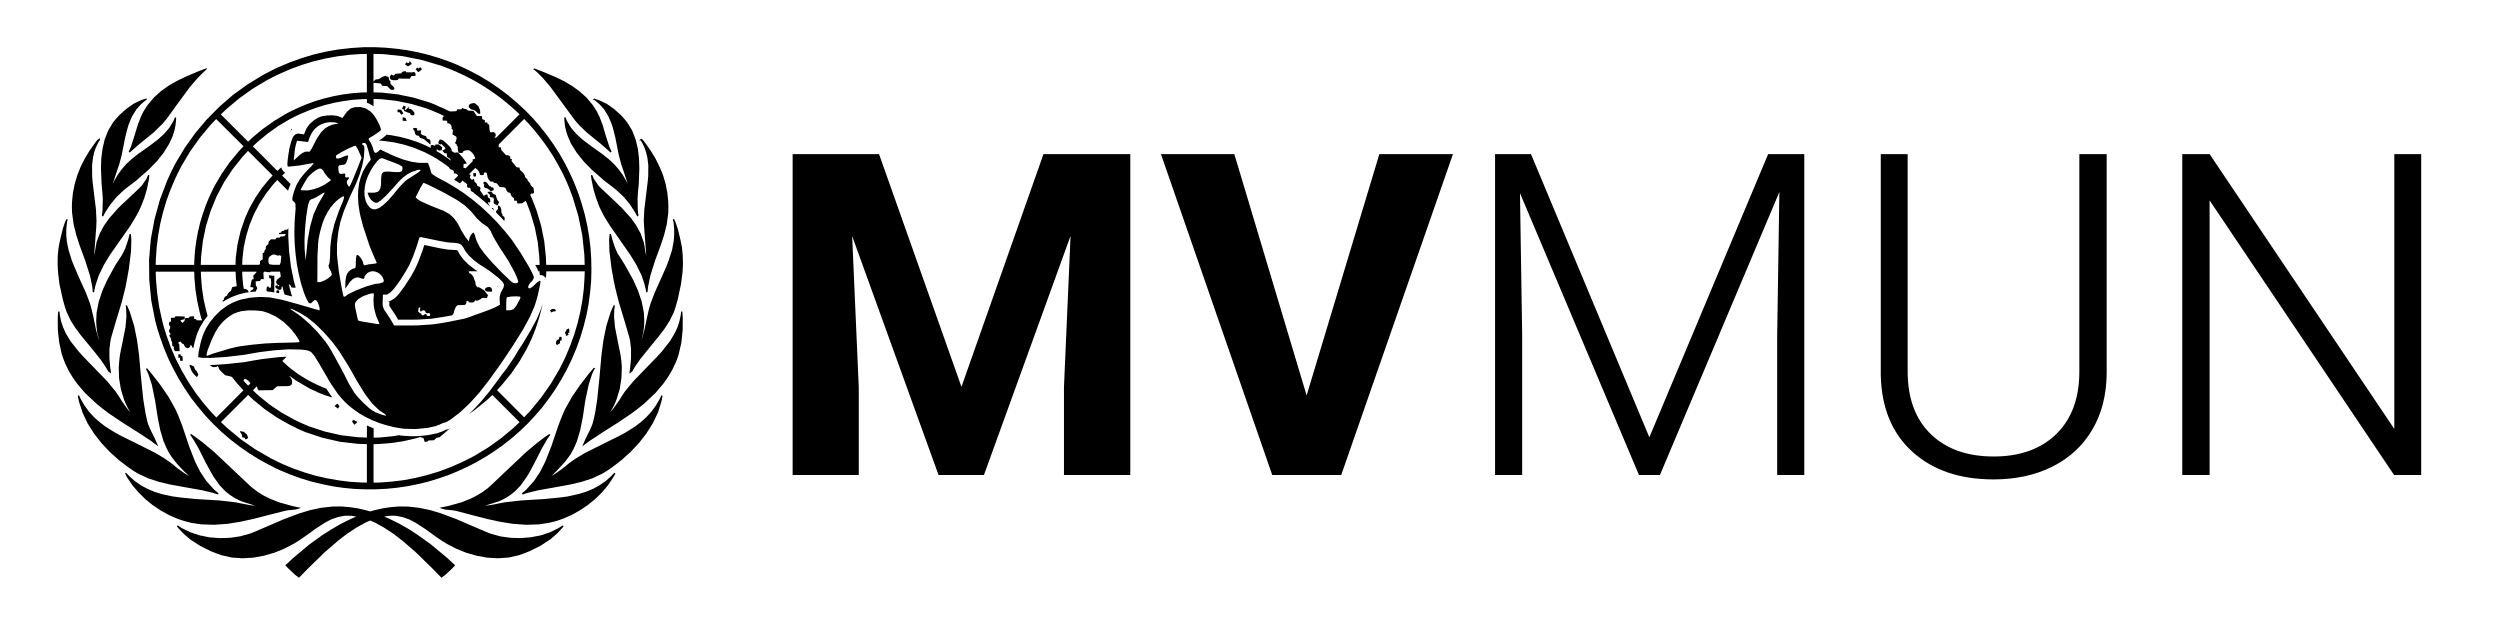 <svg version="1.1" viewBox="0.0 0.0 2400.0 600.0" fill="none" stroke="none" stroke-linecap="square" stroke-miterlimit="10" xmlns:xlink="http://www.w3.org/1999/xlink" xmlns="http://www.w3.org/2000/svg"><rect x="0.0" y="0.0" width="2400.0" height="600.0" fill="#808080" stroke="none"/><clipPath id="p.0"><path d="m0 0l2400.0 0l0 600.0l-2400.0 0l0 -600.0z" clip-rule="nonzero"/></clipPath><g clip-path="url(#p.0)"><path fill="#000000" fill-opacity="0.0" d="m0 0l2400.0 0l0 600.0l-2400.0 0z" fill-rule="evenodd"/><path fill="#ffffff" d="m-7.677 -106.622l2424.567 0l0 796.945l-2424.567 0z" fill-rule="evenodd"/><path stroke="#000000" stroke-width="1.0" stroke-linejoin="round" stroke-linecap="butt" d="m-7.677 -106.622l2424.567 0l0 796.945l-2424.567 0z" fill-rule="evenodd"/><path fill="#000000" d="m316.462 117.258l4.27 0.199l2.184 0.396l1.589 0.398l-0.495 0.495l-2.385 0.398l-3.077 0.694l-4.171 1.886l-2.482 1.687l-3.573 3.471l-4.37 6.549l-2.184 4.268l-2.087 4.168l-1.984 3.175l-0.894 0.697l-0.398 0l-0.993 -0.299l-2.184 0.199l-2.682 1.09l-2.878 2.085l-1.489 1.388l-4.27 3.869l0 0l0.695 -5.952l0.595 -5.46l0.894 -4.069l1.093 -3.474l5.261 0.597l5.264 0.595l1.19 -3.474l0.797 -2.083l1.984 -3.773l2.582 -3.275l2.978 -2.58l3.476 -1.983l3.775 -1.292l3.971 -0.595zm24.724 22.627l0.495 0.296l1.887 3.175l1.093 2.384l2.482 5.756l-3.575 9.03l-3.872 9.625l-3.08 7.045l-1.09 1.787l-0.299 0.199l-0.794 -0.595l-0.993 -1.787l-0.495 -1.388l0.1 -1.787l0.794 -0.893l1.19 -1.391l0 -0.99l-0.993 -0.1l-0.794 0l-1.19 0.1l-0.794 -0.893l0.1 -1.092l0.197 -1.289l-0.991 -0.597l-1.688 0.299l-1.093 0.199l-1.489 -0.199l-0.894 -1.092l-0.495 -2.282l-0.1 -1.787l0 -1.687l0.894 -1.289l1.389 -0.1l2.184 -0.299l1.688 -0.396l0.595 -0.398l1.292 -2.282l0.993 -2.876l0.396 -2.481l-0.199 -0.498l-0.495 -0.1l-2.878 0.794l-1.887 0.794l-1.688 0.794l-2.582 0.697l-1.589 -0.299l-0.495 -1.388l0.197 -1.092l0.598 -0.694l4.766 -2.879l6.454 -3.374l5.46 -2.381l1.292 -0.296zm-33.959 21.93l0.993 0.1l1.885 1.588l0.797 1.388l0.794 1.391l2.383 3.076l1.09 1.189l2.682 2.481l-4.666 3.178l-2.283 1.488l-4.965 2.381l-5.164 1.687l-4.965 0.993l-2.383 0l-3.675 -0.1l-1.093 -0.199l0.598 -1.687l4.367 -7.642l1.887 -2.876l1.292 -1.488l3.177 -2.979l3.376 -2.381l2.878 -1.488l0.993 -0.1zm58.783 -9.924l1.885 0.199l1.292 0.595l3.376 1.292l6.354 2.381l3.971 1.588l2.781 1.588l0.695 0.993l0 0.595l0 1.488l-0.695 1.787l-1.987 0.794l-3.971 0l-2.978 -0.199l-3.576 -0.296l-3.575 0.097l-1.589 0.498l-0.993 0.893l-0.695 1.488l-0.396 3.275l-0.1 3.275l0 2.976l-0.894 4.268l-1.389 1.986l-1.292 0.794l-2.582 0.694l-6.849 0l0.894 2.481l0.595 1.488l1.688 2.58l2.084 1.986l2.186 1.09l1.09 0.1l1.093 -0.199l3.476 -2.282l4.865 -4.564l6.254 -6.749l3.675 -4.168l2.184 -2.481l4.171 -3.969l4.171 -3.076l4.469 -2.285l2.383 -0.794l2.383 -0.794l2.878 -0.495l0.398 0.794l-1.987 1.787l-2.084 1.388l-5.164 3.275l-3.971 2.58l-1.688 1.388l-5.56 5.756l-2.881 3.474l-2.878 3.573l-5.064 5.756l-4.569 4.268l-3.872 2.777l-3.476 1.292l-2.878 -0.1l-2.582 -1.588l-2.283 -2.879l-1.093 -2.083l-0.794 -1.886l-0.894 -4.168l-0.199 -4.564l0.498 -4.765l1.09 -4.962l1.887 -5.061l2.482 -5.059l3.077 -4.962l1.887 -2.381l1.29 -1.687l2.186 -2.085l1.788 -0.794zm-54.413 32.847l-0.398 1.391l-2.978 5.059l-2.781 4.765l-4.467 9.924l-3.18 11.312l-2.383 13.099l-0.794 7.542l-1.19 12.106l-0.695 -7.343l-0.299 -3.573l-0.1 -9.13l0.495 -10.419l0.993 -10.419l0.695 -4.765l1.193 -7.44l1.489 -4.268l1.489 -1.192l1.193 -0.396l1.389 -0.498l3.775 -1.983l1.885 -1.192l3.277 -1.986l1.392 -0.595zm18.467 3.773l0.299 0.99l-1.193 3.872l-1.29 2.976l-2.682 6.549l-4.171 12.106l-2.682 11.315l-1.29 10.917l-0.1 5.457l-0.1 3.474l-0.495 5.855l-0.398 1.488l-0.595 1.189l0.398 2.481l1.09 1.787l0.794 1.388l0.794 2.68l0 0.794l-0.495 0.893l-2.582 2.185l-3.476 2.182l-3.376 1.388l-1.389 0.299l-2.482 0.1l0.1 -17.267l0 -7.542l0.695 -12.902l0.398 -3.77l1.389 -6.749l2.582 -8.931l2.184 -5.357l2.482 -4.765l2.781 -4.265l3.077 -3.773l3.376 -3.275l1.788 -1.388l1.984 -1.391l1.887 -0.99zm76.655 -13.002l3.971 1.687l11.421 5.656l6.553 3.474l10.226 5.756l7.447 5.261l5.659 5.357l2.482 2.879l3.277 4.069l4.965 4.564l4.071 2.68l1.589 1.192l2.682 3.67l1.193 2.78l1.389 2.876l5.659 9.628l3.376 5.061l5.264 8.137l5.956 10.817l2.582 5.855l0.794 2.381l0.199 0.893l-0.595 1.289l-1.589 0.495l-2.087 -0.296l-1.19 -0.498l-1.589 -1.189l-8.441 -8.137l-5.363 -5.559l-4.566 -4.763l-6.852 -7.938l-4.666 -6.35l-2.881 -5.659l-0.894 -2.677l-1.19 -4.068l-0.993 -1.588l-0.894 0.495l-0.595 0.595l-0.695 0.794l-1.292 2.381l-0.396 1.192l-0.695 2.976l-2.383 -3.076l-1.193 -1.588l-3.376 -5.457l-1.489 -2.979l-1.887 -3.67l-3.872 -5.46l-4.469 -4.069l-5.956 -3.275l-3.974 -1.488l-8.241 -3.275l-9.73 -4.367l-2.283 -1.588l-2.184 -1.886l3.473 -6.945l1.492 -2.879l2.283 -3.77l0.495 -0.398zm-56.497 -38.204l0.993 0.595l0.495 0.694l1.489 4.367l0.794 2.976l1.987 7.343l-2.781 3.573l-1.688 2.381l-2.978 5.161l-2.186 5.656l-1.589 5.955l-0.894 6.549l-0.197 6.848l0.495 7.244l1.193 7.739l0.894 3.972l2.184 8.433l6.354 19.253l3.376 8.237l2.781 6.251l0.794 1.986l-0.993 0.398l-3.376 0.495l-3.772 0.396l-2.482 0.697l-1.093 0.196l-1.093 -0.893l-0.296 -1.388l-0.299 -1.289l-1.688 -3.078l-0.993 -1.289l-1.09 -1.192l-1.292 -0.794l-0.595 0l-0.595 0.993l-0.398 3.474l-0.1 2.68l0 2.976l-0.396 2.182l-0.598 0.597l-0.396 0l-0.894 0.1l-2.184 0.99l-2.087 1.687l-1.688 2.185l-0.495 1.189l-0.498 1.488l-0.695 4.367l-0.1 2.185l0 5.258l2.881 -4.268l1.29 -1.983l2.781 -2.78l2.682 -1.488l2.779 -0.299l1.492 0.398l2.383 0.893l1.589 0l0.396 -0.694l0 -0.597l0.1 -0.694l1.292 -1.983l0.891 -0.893l0.894 -0.893l2.087 -0.993l2.283 -0.498l2.283 0.199l2.383 0.794l2.087 1.192l1.887 1.787l1.489 2.182l0.495 1.192l0.498 1.687l-0.498 1.488l-1.389 0.495l-2.184 0.694l-1.788 0.199l-2.582 0.299l-8.341 2.381l-9.531 3.67l-7.846 3.773l-2.184 1.588l-0.598 0.495l-1.19 0.398l-0.398 -0.1l-0.396 -0.993l-1.489 -7.045l-2.781 -16.078l-1.193 -10.123l-0.595 -6.052l0 -10.023l0.595 -5.955l0.598 -5.258l1.984 -10.023l3.476 -10.718l5.56 -13.198l3.874 -8.336l2.184 -4.666l3.476 -8.931l2.482 -8.237l1.489 -7.639l0.299 -3.474l0.296 -4.566l-0.199 -3.076l-0.495 -0.794l-0.495 -0.299l-0.598 -0.196l-0.495 -0.794l0.1 -0.299l0.595 -0.694zm145.464 147.166l3.576 0.299l0.396 0.495l-0.495 1.787l-3.575 6.549l-1.688 2.185l-0.894 0.891l-2.579 1.092l-1.492 0.1l-2.978 0l0 -5.36l0.1 -4.564l0.396 -2.182l0.598 -0.498l3.772 -0.595l4.865 -0.199zm-137.223 -2.976l0.296 0.199l0.1 2.282l-0.197 1.687l-0.1 2.381l0.197 5.061l0.993 5.457l1.489 5.061l0.993 2.381l1.688 3.869l0.299 1.292l0 0l-2.682 -0.199l-14.894 -2.481l-2.682 -0.694l-0.695 -2.085l-2.283 -10.518l-0.299 -2.876l0.1 -0.893l0.794 -1.687l2.283 -2.58l4.965 -2.976l6.257 -2.185l3.376 -0.495zm45.674 -53.886l1.292 0.299l4.367 0.893l9.036 1.884l9.235 1.787l4.865 0.498l2.881 0.1l4.071 0.495l2.682 1.192l1.885 2.182l0.894 1.588l1.193 2.182l3.376 4.367l4.467 4.268l5.463 4.168l3.077 1.983l6.952 4.467l8.637 6.749l3.772 3.67l0.894 1.292l0.398 0.794l0.299 1.289l-0.498 2.185l-1.389 2.777l-1.389 2.481l-0.993 4.168l0.1 2.581l0.197 4.663l-4.071 2.185l-5.261 2.282l-8.341 3.076l-7.846 2.78l-3.573 1.388l-3.874 1.292l-16.779 3.471l-9.534 1.588l-6.155 0.794l-13.405 0.893l-7.547 0.1l-15.29 0l-1.489 -2.777l-2.087 -3.573l-3.476 -5.261l-2.482 -3.67l-1.29 -3.474l-0.1 -2.876l0.1 -1.986l0.199 -6.054l2.878 0l1.292 -0.1l2.978 -1.884l3.675 -3.872l4.666 -6.35l2.878 -4.367l2.582 -4.069l4.37 -7.639l3.672 -8.436l3.775 -10.618l2.084 -6.948l0.299 -0.495l1.389 -0.398zm-165.423 70.359l6.753 0.1l6.155 0.595l2.385 0.694l3.772 1.192l7.447 3.571l6.852 4.765l6.155 5.756l2.682 3.175l2.978 3.869l2.98 4.566l0.695 1.884l0 0.299l-3.476 0.299l-11.023 0.296l-6.055 0.1l-12.711 0.595l-12.213 1.192l-10.823 1.388l-4.37 0.794l-5.856 1.391l-16.187 4.862l-5.064 1.884l-0.794 0.299l-0.794 -0.694l0.993 -4.367l2.682 -6.848l1.688 -4.069l3.077 -6.45l3.077 -5.161l3.576 -4.265l2.084 -2.085l1.887 -1.687l3.376 -2.581l3.476 -2.083l3.872 -1.488l2.184 -0.597l2.385 -0.595l6.155 -0.595zm40.017 -1.687l2.283 0.694l5.859 2.879l4.666 2.677l3.277 2.085l7.646 6.151l8.042 7.841l7.843 8.831l3.476 4.566l3.675 4.962l8.836 14.089l3.971 6.848l4.469 8.037l7.743 12.504l6.852 9.03l6.653 6.353l3.476 2.381l1.389 0.893l1.688 1.388l0.1 0.396l-0.595 0.1l-3.08 -0.694l-6.553 -2.481l-3.573 -2.083l-2.087 -1.588l-6.055 -5.46l-2.881 -3.076l-2.184 -2.282l-3.476 -4.268l-5.064 -8.336l-5.264 -10.419l-4.071 -7.642l-8.042 -14.587l-2.779 -4.467l-2.781 -3.969l-7.148 -8.635l-8.144 -8.336l-8.042 -6.945l-3.573 -2.581l-5.164 -3.474l-1.589 -1.289l0.199 -0.1zm67.52 -193.51l-5.363 0.1l-2.878 0.794l-1.492 0.595l-3.077 2.68l-1.589 1.983l-3.077 4.367l-3.177 -1.388l-1.688 -0.597l-4.37 -0.595l-5.064 0.1l-4.865 0.694l-2.084 0.595l-2.186 0.893l-4.171 2.58l-3.872 3.474l-2.878 3.869l-0.894 1.986l-1.688 4.069l-3.775 -0.498l-2.184 -0.296l-2.482 0.893l-1.389 1.488l-0.894 1.289l-1.688 4.367l-1.589 6.154l-1.193 7.343l-0.495 4.069l-0.299 3.77l0.299 2.085l0.894 0.296l0.695 0l9.83 -1.09l12.312 -2.185l0.695 -0.1l0.495 0.299l-1.785 2.381l-3.974 3.969l-2.779 2.979l-4.569 5.656l-3.376 5.855l-2.383 6.251l-0.894 3.275l-0.695 2.979l0.1 2.083l0.794 0.893l0.595 0.495l0.697 0.498l0.794 1.388l0.197 4.763l-0.695 8.535l-0.296 4.962l-0.199 10.123l0.296 10.22l0.894 10.222l1.292 9.924l1.887 9.525l2.184 8.931l2.682 8.336l1.489 3.773l1.093 2.381l1.685 3.076l1.492 1.092l1.688 -0.794l0.894 -0.993l0.891 -0.893l1.392 -0.794l1.19 0.398l1.193 1.684l0.595 1.391l0.993 2.68l0.495 2.677l-0.197 0.993l-0.299 0.1l-2.184 -0.595l-6.257 -1.787l-11.219 -3.275l-16.284 -4.467l-11.322 -2.182l-9.135 -0.495l-4.766 0.296l-5.659 0.498l-7.746 1.588l-4.865 1.588l-4.566 1.983l-4.27 2.381l-6.155 4.467l-3.775 3.673l-2.383 2.481l-4.27 5.258l-3.476 5.36l-2.679 5.557l-0.993 2.68l-1.688 5.557l-1.987 9.229l-0.495 4.268l0.1 0.794l0.495 0.296l3.077 0.498l8.241 0.097l15.492 -0.99l16.679 -1.986l7.35 -1.289l7.444 -1.292l14.499 -1.787l13.306 -0.893l11.518 0.199l4.766 0.498l2.084 0.396l3.18 1.292l3.177 3.67l4.666 7.542l3.476 5.955l7.248 12.504l7.248 10.717l4.37 5.158l2.482 2.581l2.482 2.381l5.264 4.367l5.659 3.969l6.055 3.573l6.357 3.076l6.849 2.78l7.051 2.182l7.547 1.886l3.872 0.694l5.261 0.794l11.518 0.299l11.322 -1.092l7.348 -1.588l4.071 -1.488l1.688 -0.794l2.283 -0.993l1.389 -0.299l0.993 -0.296l4.171 -2.384l8.64 -6.549l5.956 -5.457l4.27 -4.069l8.936 -9.924l9.733 -12.504l11.219 -15.679l6.354 -9.426l5.759 -8.734l9.036 -14.487l6.454 -11.91l4.37 -10.023l1.489 -4.564l1.589 -5.457l2.383 -11.116l0.299 -2.78l0 -0.495l-0.695 -0.199l-2.184 1.292l-2.482 2.282l-1.492 1.488l-2.779 1.986l-0.794 0.196l-0.794 -0.097l-0.598 -0.993l0.398 -1.687l1.29 -2.085l0.993 -1.09l1.193 -1.092l1.389 -2.381l0.199 -0.893l-0.1 -0.893l-1.29 -3.275l-3.874 -7.244l-7.447 -12.405l-8.142 -12.106l-3.672 -4.666l-3.476 -4.268l-7.248 -8.237l-7.547 -7.639l-7.846 -7.343l-8.142 -6.749l-8.341 -6.253l-8.637 -5.656l-8.74 -5.161l-4.367 -2.282l-4.27 -2.282l-3.971 -2.58l-1.193 -1.189l-0.199 -0.498l-0.595 -2.182l-1.093 -3.474l-1.389 -3.77l-6.155 0l-3.277 -0.1l-6.952 -1.092l-7.547 -2.083l-8.042 -3.078l-4.27 -1.884l-9.531 -4.566l-2.087 1.886l-0.993 0.794l-1.389 0.595l-1.19 -0.694l-0.993 -2.083l-0.398 -1.687l-0.495 -1.687l-1.589 -3.573l-0.894 -1.289l-0.894 -1.391l-0.299 -1.09l0.299 -0.597l0.299 -0.196l4.367 -2.58l5.958 -4.168l0.794 -0.893l0.1 -0.893l-1.29 -3.773l-2.385 -4.763l-2.779 -4.464l-1.292 -1.588l-2.084 -2.185l-4.569 -3.076l-5.062 -1.388z" fill-rule="evenodd"/><path fill="#000000" d="m393.11 58.013l0 1.787l-1.392 0.893l-1.589 -0.993l-1.29 2.182l2.184 1.391l0.695 0.396l0.697 -0.396l2.878 -1.886l-2.184 -3.374zm10.425 6.45l-0.495 0.398l-1.193 0.99l-1.19 -1.09l-1.688 1.787l1.885 1.983l0.794 0.794l0.894 -0.694l2.582 -2.182l-1.589 -1.986zm-13.801 3.869l-1.688 0.1l-0.794 0.199l-0.695 0.199l-0.598 0.296l-0.396 0.697l-0.1 0.296l-0.398 0.199l-0.396 0.1l-0.1 0l-5.264 0.495l-0.097 0.398l-0.498 0.595l-0.894 0.495l-0.396 0.1l-0.398 0l-0.1 -0.396l-0.396 -0.299l-0.498 -0.199l-0.396 0.199l-0.695 0.498l-0.398 0.794l-0.296 0.893l0.097 1.09l0.199 0.498l0.794 0.794l0.598 0.296l1.489 0.299l2.978 0l1.389 -0.299l0.299 -0.1l0.595 -1.189l10.527 0.199l0.197 -0.199l0.794 -0.993l0.398 -1.092l0.396 -0.097l0.794 -0.199l1.193 -0.1l0.695 0l0.398 0.1l0.495 -0.1l0.299 -0.398l0.1 -0.296l0 -0.694l-0.1 -0.597l-0.199 -0.694l-0.398 -0.595l-0.296 -0.199l-0.299 -0.199l-0.495 -0.1l-0.398 0.1l0.1 0l-1.489 0.299l-1.489 -0.1l-3.775 0l-0.197 -0.495l-0.398 -0.299l-0.1 0l0.299 -0.299zm64.938 30.565l-0.299 0.1l-0.1 0.1l-1.389 0.1l-1.29 0.595l-0.695 0.398l-0.498 0.495l-0.396 0.694l0 0.794l0.396 1.092l1.688 1.588l1.093 0.299l3.077 1.09l0.495 0.597l1.392 1.388l0.794 0.694l0.794 0.299l0.495 0.1l0.498 -0.199l0.396 -0.495l-0.1 -0.597l-0.197 -2.282l-1.193 -3.076l-0.695 -0.993l-1.589 -1.388l-0.894 -0.597l0 -0.1l-0.1 0l-0.794 -0.595l-0.894 0l0 -0.1zm-72.883 6.154l-0.097 0.595l-0.199 1.986l2.184 0.199l1.489 2.381l2.087 -1.391l-1.788 -2.876l-0.398 -0.595l-0.595 0l-2.682 -0.299zm5.562 -3.673l-0.199 0.498l-1.193 2.58l1.987 0.893l0 0.097l-0.1 0.1l-0.1 0.1l0 0.1l0 0.1l0 0.1l0 0.1l0.1 0.1l0.1 0.097l0 0.1l0.199 0.199l0.396 0.299l-0.1 -0.199l0.299 0.299l0.398 0.097l0.296 0l1.589 0.796l0.598 0.296l0.097 0.1l0.894 0l1.193 0.794l0.299 0.694l-0.1 -0.199l0.1 0.398l0.296 0.299l0.199 0.196l0.199 0.1l0.495 0.1l1.788 0l0.495 -0.1l0.299 -2.282l-1.887 -2.381l-1.688 -1.292l-0.495 0l-0.794 -0.097l-0.398 -0.199l-0.296 -0.1l0 -1.886l-1.093 1.488l0 0.1l-0.199 0.1l-0.1 0.1l-0.296 0.299l-0.299 0.296l-0.495 0.597l-0.398 0.296l-0.199 -0.1l-0.097 0l-0.299 -0.196l-0.398 0l1.193 -2.879l-2.283 -0.993zm-0.794 11.116l0 0.794l0 2.58l3.872 0.296l-1.093 -2.976l-2.779 -0.694zm-106.942 11.013l0 1.292l-1.19 1.092l0.1 0.196l0.894 -0.893l1.09 -0.794l-0.894 -0.893zm78.941 -71.745l9.531 0.196l18.766 1.986l18.569 3.77l18.071 5.36l8.936 3.474l4.566 1.884l9.036 4.168l8.839 4.566l8.637 5.061l8.341 5.457l8.042 5.756l7.746 6.251l7.447 6.549l3.672 3.474l-22.242 22.229l-0.891 0.199l-0.894 -0.199l-0.1 0l0 -0.1l0.199 -0.196l0.495 -0.597l0.199 -0.1l0.296 -0.196l0 -2.285l-1.688 -1.684l-0.296 0l-0.498 0.097l-1.29 0.1l-0.695 0l-0.498 -0.1l-0.296 0l-0.199 -0.694l-0.199 -1.09l-0.296 -1.092l0 -0.398l-0.299 -3.969l-1.489 -0.694l-0.299 -1.488l-2.283 0.199l0 -2.285l-1.589 -0.595l-0.993 -0.495l-0.199 -2.78l-4.965 -0.199l-1.29 -1.884l-1.887 -2.879l-5.361 -0.396l-1.292 -1.292l-2.283 -0.396l-1.887 -0.893l-0.794 1.289l-4.171 0.199l-0.296 1.388l-0.993 0.299l-1.688 0.1l-1.987 0.1l-2.084 0l-6.158 -2.979l-6.254 -2.68l0.1 -0.097l-0.598 -0.299l-7.248 -2.78l-14.795 -4.464l-15.091 -3.078l-15.392 -1.687l-7.743 -0.196l0 -9.229l6.949 0.694l1.292 2.182l4.965 0.398l3.177 3.175l0.1 0.1l1.09 0.299l0.794 0l0.794 -0.1l0.598 -0.498l0.296 -0.694l-0.197 -0.794l-0.398 -0.595l-0.595 -0.694l0 0.1l-2.582 -2.68l0 -2.381l-0.993 -0.893l-0.894 -3.175l-2.582 -0.893l0 -0.498l-0.894 0.398l-2.878 1.092l-2.881 1.884l-3.277 0.498l-1.885 2.083l0 -26.693zm-6.357 0l0 36.915l-4.666 0.1l-9.235 0.694l-9.135 1.189l-9.036 1.687l-8.936 2.185l-8.836 2.58l-8.64 3.175l-8.538 3.67l-4.171 1.986l-0.199 0.1l-0.199 0l-0.199 0.1l-0.495 0.296l-5.659 2.979l-11.023 6.649l-10.425 7.343l-9.93 8.137l-4.666 4.464l-26.213 -26.198l5.759 -5.457l12.113 -10.123l12.808 -9.13l13.605 -8.137l6.949 -3.573l5.264 -2.58l10.525 -4.564l10.823 -3.969l11.023 -3.374l11.219 -2.68l11.319 -2.083l11.418 -1.491l11.518 -0.794l5.859 -0.097zm45.081 71.051l-0.299 0.199l-0.299 0.299l-0.1 0.396l0.1 0.398l0.199 0.396l0.199 0.199l0.199 0.199l0.396 0.296l0.299 0.697l0.199 0.893l0.296 1.289l0.199 0.694l1.093 1.092l0.794 0.199l1.19 0.296l0.498 0.299l0.296 0.296l0.1 0.398l0.299 0.595l0.495 0.398l0.498 0.199l0.495 0.196l0.894 0.1l0.299 0.1l1.589 0.794l6.055 5.161l0 -3.076l0 -0.299l-0.296 -0.794l-0.199 -0.398l-0.299 -0.396l-0.495 -0.299l-0.595 -0.1l-0.598 -0.196l-0.894 -0.498l-0.296 -0.199l-0.199 -0.296l0 -0.1l0.1 -0.498l-0.199 -0.495l-0.199 -0.299l-0.296 -0.196l-0.695 -0.299l-0.797 -0.299l-1.29 -0.396l-0.495 -0.1l-0.498 -0.398l-0.993 -1.09l-0.296 -0.299l-0.199 -0.199l0.199 -0.097l0.199 0l0.296 -0.498l0 -0.495l-0.1 -0.794l-0.1 -0.299l-0.097 -0.495l-0.598 0.1l-1.389 0.196l-1.389 0l-0.1 -0.296l0 -0.299l0 -0.694l0 -0.199l0.1 -0.495l-0.598 -0.199l-0.991 -0.199l-1.093 -0.1zm-198.488 -57.557l-1.492 0.595l-8.042 3.078l-12.013 5.158l-7.945 3.872l-7.544 4.365l-7.251 5.161l-6.653 6.054l-5.956 7.045l-2.682 4.069l-1.489 2.381l-2.482 5.061l-2.98 7.741l-3.177 10.518l-3.376 10.422l-2.184 4.862l0.993 0.794l9.036 -7.941l13.901 -11.312l8.637 -8.436l3.974 -4.763l8.737 -12.106l13.505 -18.359l7.348 -8.535l5.46 -5.457l2.781 -2.58l0.1 -0.1l0.794 -1.588zm314.562 0.398l-0.398 0.196l-1.29 0.697l1.29 0.495l2.881 2.481l5.361 5.457l7.348 8.635l13.405 18.26l8.836 12.006l1.887 2.481l4.071 4.566l6.553 6.251l13.901 11.312l9.036 7.941l0.894 -0.794l-2.184 -4.862l-3.376 -10.422l-3.077 -10.518l-2.98 -7.741l-2.482 -5.061l-1.489 -2.381l-2.682 -4.069l-5.956 -7.045l-6.653 -5.955l-7.151 -5.161l-7.544 -4.464l-7.945 -3.872l-12.013 -5.059l-7.945 -3.078l-0.296 -0.296zm-66.031 90.403l0 0.1l-0.1 0l0.1 -0.1zm-2.482 5.261l-0.1 0.097l0 -0.097zm11.914 4.763l-0.695 0.1l-1.885 0.196l0.396 3.178l2.482 -0.299l-0.299 -3.175zm8.241 8.336l-0.097 0.1l-0.398 0.097l-0.199 0.199l-0.197 0.398l0 0.495l0.197 0.893l0.398 0.495l0.199 0.299l-0.1 0.398l-0.199 0.495l0.1 0.993l0.595 0.794l0.794 0.495l0.498 0.1l1.09 0.199l0.993 0.495l0 0.1l1.093 0.694l0.794 0.993l0.296 0.398l2.98 -0.893l0 -0.398l0.1 -0.296l-0.1 -0.893l0 -0.398l-0.299 -0.495l-0.299 -0.199l-0.396 -0.1l-0.299 0.1l-0.296 0.199l-0.1 -0.1l-0.199 -0.299l-0.299 -0.296l-0.396 -0.398l-0.498 -0.299l-0.794 0l-0.097 -0.097l-0.199 -0.199l-0.398 -0.595l-0.695 -0.893l-0.396 -0.597l-0.299 -0.495l-0.398 -0.398l-0.695 -0.495l-0.794 -0.495l-0.794 -0.1zm6.553 9.525l-3.672 0.299l0.595 0.893l0.695 0.794l0.598 0.495l0.495 0.498l0 0.296l0 0.498l0 0.694l0.1 0.396l0.396 0.398l0.398 0.199l0.495 0.097l0.993 0.1l0.695 0.1l0.199 0l0.1 0.1l0.1 0.199l0.396 1.687l-0.197 1.687l-0.1 0.893l0.296 0.893l0.299 0.396l0.894 0.694l0.495 0l0.598 0.1l0.097 0l0 0.199l0 0.1l0.1 0.296l0.199 0.199l0.299 0.1l0.296 0l0.1 -0.1l0.299 -0.199l0.1 -0.196l0.199 -0.398l0.197 -0.495l0.498 -1.092l0.197 -0.396l0.199 -0.398l-0.296 -0.299l-1.093 -1.189l-0.695 -1.388l-0.598 -1.687l-0.495 -1.687l0 0.097l-0.1 -0.595l-0.396 -0.199l-0.299 -0.196l-0.396 -0.199l-0.797 -0.299l-0.495 -0.196l-0.1 0l-0.199 -0.199l-0.296 -0.299l-0.199 -0.396l-0.495 -0.697l-0.1 -0.196l-0.199 -0.398zm0.199 15.679l1.392 1.292l1.29 1.289l-1.193 -2.58zm-331.145 -105.09l-0.495 0.1l-4.071 1.289l-7.646 3.573l-7.049 4.962l-6.553 5.853l-3.08 3.374l-3.077 3.673l-4.766 7.938l-3.376 8.535l-2.087 9.03l-1.19 9.329l-0.299 9.525l0.598 14.39l0.794 9.426l0.396 5.46l-0.299 10.914l-0.595 5.46l1.193 0.396l2.084 -4.068l5.064 -7.642l5.859 -7.045l6.653 -6.251l3.573 -2.879l8.341 -6.35l12.312 -10.817l7.547 -7.741l6.653 -8.336l5.463 -8.831l3.177 -7.045l1.589 -4.962l1.09 -5.061l0.598 -5.161l0.1 -2.68l-1.193 -0.196l-1.489 3.67l-3.971 6.45l-4.965 5.756l-5.659 5.161l-3.08 2.381l-6.354 4.763l-9.73 6.848l-6.157 4.862l-2.779 2.58l-2.482 2.282l-4.37 5.061l-3.872 5.36l-3.376 5.756l-1.489 3.076l3.177 -9.625l3.277 -9.727l2.184 -8.237l3.376 -17.068l2.084 -8.237l1.193 -4.069l3.177 -7.741l4.37 -7.045l4.37 -4.862l3.374 -2.879l1.887 -1.388l0.398 -0.199l-0.398 -1.09zm430.042 0l-0.396 0.196l-1.292 0.893l1.392 0.299l0.097 0.1l0.1 0l1.887 1.388l3.277 2.879l4.27 4.763l4.27 7.045l3.177 7.642l1.19 3.969l2.087 8.336l3.376 17.068l2.184 8.237l3.277 9.727l3.177 9.625l-1.489 -2.976l-3.376 -5.756l-3.971 -5.46l-4.469 -5.061l-2.383 -2.282l-2.878 -2.58l-6.158 -4.862l-9.631 -6.848l-6.354 -4.763l-3.08 -2.381l-5.659 -5.161l-4.965 -5.756l-3.971 -6.549l-1.489 -3.67l-1.193 0.196l0.1 2.68l0.598 5.261l1.09 5.061l1.589 4.862l3.08 7.144l5.56 8.831l6.653 8.336l7.547 7.741l12.213 10.718l8.441 6.45l3.573 2.879l6.653 6.251l5.859 7.045l4.965 7.642l2.184 4.068l1.193 -0.396l-0.695 -5.46l-0.199 -10.914l0.299 -5.46l0.894 -9.426l0.495 -14.39l-0.299 -9.525l-1.09 -9.329l-2.186 -9.03l-3.277 -8.535l-4.865 -7.938l-3.077 -3.673l-2.981 -3.275l-6.454 -5.756l-6.849 -4.862l-7.447 -3.571l-3.974 -1.192l-0.197 -0.199l-0.1 -0.1l-0.299 -0.196zm-91.945 102.907l-0.595 0.1l0 0.495l-0.1 0.1l-0.1 0.299l0 0.196l0.1 0.498l0 0.495l0.1 0.498l0 0.396l0 0.1l-0.498 0.396l-0.396 0.498l-0.398 0.595l-0.396 0.498l-0.199 0.296l-0.1 0.299l0 0.396l0.1 0.199l0.1 0.199l0.197 0.199l0.299 0.296l0.199 0.299l0.199 0.199l0.197 0.1l0 0.097l0.1 0l0 0.1l3.376 3.374l3.277 3.573l0.1 -0.694l0.199 -1.292l0 -0.893l-0.199 -0.794l-0.199 -0.396l-0.296 -0.299l-0.398 -0.296l-0.495 0l-0.299 -0.1l-0.1 -0.1l0 -0.398l0 -0.495l-0.1 -0.595l-0.197 -0.597l-0.498 -0.495l-0.1 -0.1l-0.197 -0.398l-0.1 -0.495l0 -0.694l0 -0.694l0 -0.694l0 -0.597l-0.199 -0.595l-0.299 -0.595l-0.197 -0.794l-0.398 -0.794l-0.894 -0.597l-0.299 -0.196l-0.296 -0.1zm-215.17 46.939l1.589 0.396l0.695 0.398l0.199 0.199l2.878 -0.299l0.697 0.595l0.495 0.694l-0.396 2.78l-0.199 2.879l-0.199 0.396l-0.199 0.398l-0.1 0l0 0.1l-0.197 0.595l-0.199 0.694l-6.952 0l0 -0.1l-2.779 -0.299l-0.598 -0.495l-0.296 -0.794l-0.299 -1.092l0 -1.09l0.1 -2.085l0.199 -0.694l1.19 -1.588l2.383 -1.488l1.093 -0.1zm-56.002 -130.098l26.213 26.098l-4.566 4.962l-8.64 10.419l-7.646 11.016l-6.849 11.611l-2.98 6.054l-1.984 4.168l-3.476 8.333l-2.978 8.535l-2.582 8.635l-2.087 8.831l-1.589 8.831l-1.19 9.03l-0.598 9.03l-0.197 4.467l-36.94 0l0.199 -5.656l0.794 -11.315l1.392 -11.213l1.984 -11.213l2.682 -11.016l3.177 -10.817l3.872 -10.618l4.469 -10.518l2.383 -5.061l3.675 -7.244l8.241 -13.893l9.332 -13.198l10.328 -12.405l5.56 -5.855zm30.583 30.565l23.631 23.617l-3.576 3.869l-6.75 8.237l-5.958 8.734l-5.264 9.227l-2.283 4.765l-2.682 6.052l-4.267 12.504l-2.98 12.803l-1.688 13.099l-0.199 6.549l-33.361 0l0.299 -7.642l1.688 -15.085l3.077 -14.886l4.467 -14.388l5.759 -13.992l7.051 -13.298l8.341 -12.703l9.531 -11.907l5.164 -5.557zm265.114 -30.665l3.476 3.67l6.553 7.443l6.155 7.741l5.859 8.037l5.463 8.336l4.965 8.535l4.666 8.831l4.17 9.03l1.887 4.566l3.376 8.931l5.46 18.16l3.772 18.556l1.987 18.855l0.299 9.429l-36.94 0l-0.296 -7.542l-1.589 -15.184l-2.98 -14.886l-4.367 -14.487l-2.682 -7.144l-1.589 -3.969l-1.788 -3.872l0.299 -0.694l0.296 -0.396l0.398 -0.398l0.595 0.1l0.595 0.1l0.498 -0.1l0.396 -0.398l0.299 -0.396l0.199 -0.893l-0.1 -1.092l-0.299 -1.983l-0.199 -0.694l0 -0.199l-0.197 -0.199l-0.398 -0.199l-0.993 -0.893l-0.595 -0.595l-0.299 -0.396l-0.296 -0.398l0 -0.1l0 -0.794l-0.498 -0.694l-0.495 -0.595l-0.495 -0.597l-0.598 -0.595l-0.396 -0.495l-0.199 -0.199l0 -0.199l-0.1 0l0 -0.694l-0.495 -0.595l-0.398 -0.498l-0.595 -0.495l-0.498 -0.495l-0.296 -0.398l-0.199 -0.299l-0.1 0.1l0.1 -0.694l-0.199 -0.595l-0.296 -0.595l-0.299 -0.597l-0.695 -1.09l-0.199 -0.299l-3.177 -2.976l-0.495 -2.185l-2.682 -0.199l-4.865 -5.952l0.296 -2.085l-1.589 -0.199l0 -2.182l-1.788 -1.092l-2.283 -0.196l-4.467 -4.862l-0.498 -2.68l-2.184 0l0.299 -2.78l24.326 -24.411zm-26.113 160.464l0 0.595l-0.1 0.697l0.199 -0.597l0.296 -0.396l-0.197 -0.199l-0.199 -0.1zm-7.447 0.893l-1.589 0.1l-1.292 0.595l-0.595 0.398l-0.398 0.595l-0.296 0.595l0.296 0.794l0.598 0.694l1.489 0.597l2.582 0l0.296 0.1l0.299 0.1l0.495 0l0.498 -0.299l0.396 -0.498l0 -0.595l-0.097 -0.595l-0.299 -0.993l-0.398 -0.694l-1.19 -0.794l-0.794 -0.1zm-374.04 -143.197l-0.695 1.189l-0.299 0l-0.299 0.1l-0.296 0.199l-0.199 0.199l-0.199 0l-0.1 0.1l-2.679 3.571l-5.064 7.244l-4.469 7.443l-3.872 7.642l-3.177 8.037l-2.482 8.336l-1.788 8.635l-0.894 9.03l-0.1 4.663l0.199 5.756l1.489 11.016l2.582 10.319l3.177 9.824l1.788 4.865l3.575 9.725l4.666 14.686l2.084 10.222l0.498 5.357l1.29 0.1l0.398 -2.879l1.389 -5.357l2.682 -7.938l4.865 -10.023l5.759 -9.528l9.83 -14.092l9.83 -13.992l5.859 -9.725l2.582 -4.962l1.885 -4.069l3.18 -8.237l2.482 -8.436l1.785 -8.732l0.498 -4.367l-1.193 -0.296l-1.589 3.67l-4.467 6.549l-2.781 2.78l-6.454 6.151l-13.206 12.405l-8.836 10.023l-5.064 7.144l-4.071 7.542l-2.98 8.137l-0.794 4.268l-0.695 4.467l-0.894 4.268l2.087 -27.984l0.197 -5.36l-0.495 -10.718l-1.987 -16.274l-1.29 -10.718l-0.398 -5.261l-0.097 -10.319l0.894 -7.443l1.09 -4.962l1.688 -4.763l2.184 -4.566l1.392 -2.282l0.495 0.1l-0.199 -0.893l-0.296 -1.588zm519.903 0.694l-0.598 0.495l-1.389 1.491l0 0l1.489 -0.299l1.392 2.282l2.283 4.663l1.589 4.765l1.193 4.862l0.891 7.542l-0.097 10.319l-0.498 5.261l-1.29 10.717l-1.987 16.274l-0.495 10.718l0.296 5.261l2.087 28.084l-0.993 -4.367l-0.595 -4.367l0 -0.1l-0.894 -4.268l-2.881 -8.137l-4.071 -7.542l-5.064 -7.144l-8.936 -9.924l-13.107 -12.504l-6.553 -6.052l-2.779 -2.879l-4.469 -6.549l-1.589 -3.67l-1.193 0.296l0.598 4.367l1.785 8.732l2.482 8.436l3.08 8.336l1.885 3.969l2.582 5.061l5.958 9.625l9.83 14.092l9.73 13.992l5.859 9.628l4.865 9.924l2.682 7.938l1.29 5.457l0.498 2.78l1.19 -0.1l0.598 -5.357l2.084 -10.222l4.569 -14.686l3.573 -9.628l1.788 -4.862l3.277 -9.924l2.582 -10.319l1.489 -10.917l0.1 -5.756l-0.1 -4.763l-0.894 -9.03l-1.688 -8.635l-2.482 -8.336l-3.277 -7.938l-3.872 -7.741l-4.469 -7.443l-5.062 -7.244l-2.682 -3.474l-0.1 -0.097l-0.1 -0.1l-0.199 -0.1l-0.396 -0.299l-0.199 0l-0.299 -0.1l-0.296 -0.495zm-357.557 131.191l0.296 0.893l0.299 1.983l1.093 0l0.396 1.092l0.299 3.076l-0.1 1.488l-0.199 2.481l-0.199 0.993l-0.695 0l-0.495 -0.1l-0.299 -0.1l-0.296 -0.196l-0.1 -0.199l-0.1 -0.199l-0.1 -0.199l-0.199 -0.196l-0.296 -0.1l-0.299 0l-0.199 0.199l-0.199 0.097l-0.097 0.1l-0.299 0.597l-0.199 0.794l-0.199 0.794l0 0.794l0.1 0.794l0.498 0.694l0.1 0l3.177 0.299l3.473 0.595l0.1 -0.199l0.1 -0.1l0 -0.1l0 -15.48l-5.361 -0.595zm8.142 14.288l0 0.299l-0.695 0.495l-0.199 0.796l0 0.595l0.396 0.396l0.794 0.199l0.993 0.1l0.598 -0.495l0.097 -0.794l0 -0.498l-0.695 -0.893l-0.595 -0.199zm-51.137 9.528l0.1 0.1l0 0.1l-0.1 -0.1l0 -0.1zm316.746 8.436l-0.396 0.1l-1.489 0.196l-1.392 0.794l-0.495 0.398l1.389 2.083l0.498 -0.396l0.894 -0.498l0.894 -0.097l1.984 -0.299l-0.1 -0.595l-0.1 -0.398l-0.595 -0.794l-0.396 -0.199l-0.299 -0.1l-0.299 0l-0.1 -0.196zm-128.187 -1.391l0 0.1l0 0.1l-0.396 1.488l0.097 0.993l0.199 0.694l0.1 0.199l0.495 0.595l0.498 -0.495l0.894 -0.694l1.389 -0.199l0.595 0.199l0.498 0.296l0.296 0.398l0.1 0.199l0.1 0.1l0 0.595l0.299 0.396l0.396 0.299l0.498 0.199l0.595 0.196l1.093 -0.097l0.595 -0.299l0.199 0.1l0.197 0.199l0.299 0.396l0.398 0.993l-0.1 0.893l-0.1 0.1l-0.299 0.196l-0.595 0.1l-0.695 0l-0.695 -0.1l-0.498 -0.196l-0.296 -0.199l-0.1 -0.1l-0.1 -0.495l-0.199 -0.398l-0.396 -0.396l-0.498 0l-0.794 0.196l-0.299 0.498l-0.495 0.396l-1.19 0.199l-0.498 -0.1l-0.495 -0.396l0 -0.1l0 -0.498l-0.199 -0.495l-0.1 0l0 -0.1l-0.495 -0.199l-0.598 -0.1l-1.785 -1.684l0.097 -0.893l0.1 -0.893l0.1 -0.794l0 -0.794l0.1 -0.1l0.299 -0.199l0.495 -0.199l0.595 -0.1zm3.772 -59.838l-1.885 5.855l-3.576 9.725l-3.672 8.037l-4.27 7.542l-2.582 3.869l-2.881 4.467l-4.965 6.749l-2.184 2.481l-2.283 2.282l-3.775 2.381l-2.878 0.893l-1.589 0.1l3.077 0l0 0.1l-0.1 3.175l0.1 0.694l0.495 0.993l2.286 3.374l3.077 4.663l2.482 4.268l11.618 0l7.348 -0.1l12.907 -0.794l5.859 -0.893l0.1 0l6.952 -1.09l7.049 -1.292l0.398 -0.495l0.396 -0.498l0.695 -0.993l0.299 -1.09l0.396 -1.787l0.993 -2.381l0.595 -1.092l0.797 -0.794l0.695 -0.595l0.894 -0.1l5.659 0l0.1 -0.1l0.894 -0.495l0.891 -1.391l0.1 -0.794l0.1 -0.595l-0.1 -0.495l1.688 -0.199l0.498 1.388l0.396 0l0.498 0.1l1.489 0.1l0.794 0l0.794 -0.1l0.296 0l0.299 -0.1l0.398 -0.199l0.296 -0.296l0.299 -0.595l0.495 -0.498l0.199 -0.199l0.199 -0.097l0.1 0l0.197 0.097l0.794 0.299l0.797 -0.199l0.794 -0.196l0.794 -0.398l1.489 -0.794l0.396 -0.199l0.299 -0.199l0 -0.296l0.1 -0.1l0.1 -0.1l0.296 -0.1l0.794 -0.1l0.993 -0.1l1.987 0.1l0.595 0.1l0.495 0l0.894 -2.68l-0.1 -0.296l-0.495 -0.595l-1.489 -1.886l-0.695 -0.993l-0.695 -0.794l-0.398 -0.299l-0.299 -0.296l-0.097 -0.1l-0.199 -0.1l-0.1 -0.1l-0.299 -0.1l-0.1 0l-0.197 -0.1l-0.299 -0.196l-0.695 -0.498l-0.794 -0.396l-0.695 -0.498l-0.794 -0.296l-0.299 -0.199l-0.495 0.1l-0.1 0l-0.1 0.1l-0.894 -0.398l-1.093 -1.388l-0.296 -0.794l-0.299 -1.787l0 -0.498l0 -0.196l-1.29 -3.078l-0.1 -0.794l-0.498 -0.893l-0.495 -0.99l-0.695 -0.893l-0.695 -0.794l-0.697 -0.597l-0.296 -0.196l-0.398 -0.199l-0.296 0l-0.398 -0.299l-0.495 -1.09l-0.1 -0.597l8.637 0l-3.077 -1.983l-5.56 -4.367l-4.669 -4.564l-3.772 -4.962l-1.389 -2.58l0 -0.1l-0.1 0l-0.794 -1.588l-0.1 0.1l-1.093 -0.299l-4.865 -0.299l0.1 0l-2.878 -0.097l-3.575 -0.597l-4.27 -0.694l-4.766 -0.993l-6.354 -1.388l-4.074 -0.794zm138.615 82.764l-0.1 0.097l0 -0.097zm0 -2.78l-0.595 0.396l-1.589 0.893l0.199 0.498l0 0.199l0.1 0.196l-0.894 -0.893l0.396 1.687l-1.19 0.299l0.097 0.595l0.299 0.993l0.299 0.794l0.1 0.398l0.097 0.196l0 0.1l0 0.1l0.1 0.794l2.582 -0.993l-0.296 -0.595l-0.199 -0.794l-0.199 -0.794l0.398 0.199l0.495 0l0.595 -0.1l-0.296 -1.488l0.197 -0.1l0 -0.299l-0.1 -0.794l-0.296 -0.794l-0.299 -0.694zm-8.637 8.037l-0.398 1.192l-0.296 -0.597l0 0.893l0.197 0.993l0.1 0l0.1 0.1l-0.299 -0.1l-0.396 0l-0.794 0.299l-0.695 0.495l-0.598 0.595l-0.296 0.697l-0.199 0.794l0 0.694l0.1 0.694l0.299 0.595l0.197 0.299l0.498 0.199l0.396 -0.1l0.398 -0.299l0.296 -0.199l0.697 -0.296l0.495 -0.299l0.299 -0.495l0.197 -0.597l0.1 -0.891l0 -0.893l-0.199 -0.597l0.299 0.398l0.498 0.199l0.595 0.097l0.396 -2.083l-0.1 -0.199l-0.097 -0.296l0 -0.398l0.097 -0.694l-1.885 -0.199zm-366.097 16.871l0 0.595l0 2.78l1.688 0l0 2.876l2.582 0l-0.299 -4.367l-1.688 -0.595l0 -1.289zm-106.244 -129.902l-1.29 0.299l-0.1 0.299l-1.292 2.777l-1.885 5.756l-2.186 8.831l-1.29 5.855l0 0.1l-0.695 3.773l-0.794 7.739l-0.1 7.841l0.396 7.739l1.392 11.611l3.277 14.886l1.984 7.047l1.489 4.365l3.874 8.336l4.965 7.741l5.659 7.542l9.135 11.013l8.836 11.016l5.164 7.542l2.283 3.969l0 0.1l2.978 2.282l-0.296 -1.488l-0.598 -4.367l-0.794 -8.931l0 -8.831l1.093 -8.635l1.093 -4.168l3.872 -13.198l5.958 -19.748l3.376 -13.494l1.29 -6.848l1.987 -10.917l2.084 -16.968l0.299 -11.116l-0.498 -5.258l-1.19 -0.1l-1.389 5.557l-2.682 8.037l-2.383 4.962l-1.392 2.381l-5.859 9.03l-7.943 14.49l-4.467 9.924l-3.476 10.419l-2.087 10.618l-0.396 8.137l0.296 5.46l0.697 5.656l1.389 5.557l0.894 2.879l-1.392 -3.673l-2.084 -7.642l-2.383 -11.807l-1.887 -7.941l-1.489 -5.357l-3.971 -10.419l-6.952 -15.284l-4.367 -10.222l-2.087 -5.158l-3.277 -10.518l-1.589 -8.14l-0.495 -5.557l0 -5.756l0.595 -5.955l0.495 -3.076l0.199 -0.993zm580.969 0l0.199 0.993l0.595 3.076l0.495 5.955l0 5.756l-0.495 5.656l-1.489 8.137l-3.376 10.521l-1.987 5.158l-4.467 10.123l-6.852 15.284l-3.971 10.419l-1.589 5.357l-1.788 7.941l-2.482 11.807l-2.087 7.642l-1.29 3.673l0.894 -2.78l1.29 -5.656l0.794 -5.557l0.199 -5.559l-0.396 -8.137l-2.087 -10.618l-3.476 -10.319l-4.467 -10.023l-7.945 -14.39l-5.759 -9.13l-1.489 -2.282l-2.283 -5.061l-2.682 -8.037l-1.389 -5.557l-1.292 0.1l-0.495 5.357l0.299 11.016l2.084 16.968l1.987 10.917l1.389 6.848l3.376 13.494l5.958 19.748l3.872 13.198l1.093 4.168l0.994 8.635l0 8.931l-0.794 8.831l-0.598 4.367l-0.199 1.588l2.881 -2.381l0.1 -0.1l2.184 -3.969l5.264 -7.542l8.836 -11.016l9.036 -11.013l5.659 -7.443l4.965 -7.841l3.971 -8.237l1.392 -4.365l2.084 -7.147l3.177 -14.886l1.492 -11.611l0.396 -7.739l-0.199 -7.741l-0.695 -7.838l-0.695 -3.773l-1.29 -5.955l-2.186 -8.831l-1.984 -5.756l-1.193 -2.777l-0.1 -0.199l-1.389 -0.398zm-462.808 140.121l0 0.199l-0.1 -0.1l-1.193 0.299l0 0.396l0.199 0.1l1.389 3.573l0.894 1.983l1.788 2.481l2.978 2.78l1.392 -2.481l-1.788 -3.573l-1.389 -1.09l-1.093 -3.078l-3.077 -1.488zm52.127 13.497l1.193 0.299l2.184 1.488l0.794 0.993l0.498 0.694l0.595 0.595l-2.283 2.282l-2.286 -2.381l-2.084 -2.381l0.1 -0.495l0.1 -0.498l0.695 -0.495l0.495 -0.1zm88.671 23.617l-0.299 0.199l-1.29 1.092l-1.193 1.09l1.292 0.893l1.984 1.488l1.489 -2.083l-0.695 -0.495l0.398 -0.299l-0.894 -0.893l-0.794 -0.993zm15.29 15.58l-0.199 0.794l-0.296 -0.495l-0.794 1.787l0.993 0.495l-0.199 0.299l1.788 1.886l1.489 -1.588l1.19 -1.192l-1.589 -0.794l-1.489 -0.794l0.199 -0.398zm-108.926 10.817l0.299 0.993l0.1 0.1l1.589 2.481l0.199 2.182l2.383 0.694l0.993 1.59l2.482 -1.391l-1.292 -3.474l-3.077 -2.578l-3.675 -0.597zm358.75 -120.769l-0.1 0.396l-2.781 6.253l-4.071 13.198l-2.779 13.793l-1.887 14.092l-1.887 21.435l-2.184 21.236l-2.184 13.893l-1.589 6.749l-0.794 2.879l-2.286 5.557l-4.171 8.237l-2.482 5.656l-0.794 2.083l0 0l1.688 -1.388l5.859 -4.268l12.711 -8.336l13.306 -8.433l13.303 -8.934l6.357 -4.763l6.055 -4.862l11.023 -10.419l7.347 -8.635l4.37 -6.151l3.872 -6.45l3.376 -6.948l1.489 -3.573l1.788 -5.357l2.582 -11.312l1.19 -11.81l0.1 -11.91l-0.396 -5.952l-1.193 0l-0.296 3.175l-1.292 6.151l-1.887 5.855l-2.579 5.557l-4.768 7.941l-7.843 9.924l-4.37 4.763l-9.135 9.426l-13.801 14.291l-8.241 10.023l-3.476 5.357l-2.383 3.773l-5.164 7.144l-2.878 3.275l1.984 -3.275l1.887 -3.474l2.087 -4.962l3.177 -10.22l1.688 -10.518l0.396 -10.717l-0.396 -5.36l-0.894 -6.749l-2.682 -13.198l-2.582 -13.099l-0.894 -10.023l0.199 -6.845l0.495 -3.474l0.1 -0.694zm-468.371 0l0.1 0.694l0.398 3.474l0.199 6.845l-0.894 10.023l-2.582 13.099l-2.682 13.198l-0.794 6.749l-0.398 5.36l0.299 10.717l1.788 10.518l3.077 10.22l2.186 4.962l1.785 3.474l1.987 3.275l0 0l-2.881 -3.275l-5.161 -7.144l-2.283 -3.773l-3.575 -5.357l-8.241 -10.023l-13.801 -14.291l-9.135 -9.426l-4.37 -4.763l-7.843 -9.924l-4.768 -7.941l-2.482 -5.557l-1.984 -5.855l-1.193 -6.151l-0.296 -3.175l-1.292 0l-0.396 5.952l0.097 11.91l1.292 11.81l2.482 11.312l1.887 5.357l1.389 3.573l3.376 6.948l3.872 6.45l4.37 6.151l7.348 8.635l11.12 10.419l5.958 4.862l6.354 4.763l13.306 8.934l13.405 8.433l12.711 8.336l5.759 4.268l1.785 1.388l-0.891 -2.083l-2.482 -5.656l-4.074 -8.237l-2.383 -5.557l-0.794 -2.879l-1.489 -6.749l-2.283 -13.893l-2.184 -21.335l-1.887 -21.435l-1.887 -13.992l-2.779 -13.793l-4.074 -13.198l-2.679 -6.253l-0.199 -0.396zm117.566 86.036l5.161 4.862l10.923 8.934l11.618 7.938l12.312 6.948l6.354 3.076l-0.097 0.1l0.595 0.296l7.943 3.474l16.483 5.46l16.782 3.869l17.177 1.983l8.737 0.299l0 36.915l-5.46 -0.1l-11.023 -0.694l-10.821 -1.388l-10.724 -1.886l-10.627 -2.381l-10.525 -3.076l-10.325 -3.573l-10.129 -4.168l-5.064 -2.282l0.1 0l-0.695 -0.299l-7.447 -3.77l-14.595 -8.436l-13.704 -9.525l-12.907 -10.717l-6.158 -5.756l26.116 -26.101zm120.344 -284.112l7.348 0.199l14.595 1.588l14.496 2.976l14.1 4.168l6.852 2.68l0.595 0.299l4.965 2.083l4.965 2.381l-0.1 0.1l0 0.1l-0.1 0.1l-0.396 0.1l-0.398 0.196l-0.197 0.299l-0.199 0.299l-0.1 0.495l-0.1 0.595l0 1.192l0.1 0.396l0.1 0.498l2.283 0l1.688 0.199l0.1 0.196l0.1 0.199l0.1 0.398l0.1 0.694l0 0.296l0 0.697l0.695 -0.1l0.894 0.1l1.389 0.99l0.495 0.697l0.398 0.891l0.199 0.697l0.1 0.694l0 0.199l-0.199 0.694l0.199 0.495l0.396 0.398l0.398 0.196l0.197 0l0.1 0.1l0 1.787l-0.296 1.886l0 -0.1l-0.1 0.396l0.1 0.398l0.197 0.299l0.299 0.196l0.495 0.398l0.697 0.299l1.29 0.694l0.695 0.694l0.199 0.296l0 0.796l-0.1 0.794l-0.1 0.99l-0.299 0.893l-0.197 0.694l-0.199 0.299l-0.1 0.199l-0.1 0l-0.1 0.199l-0.197 0.196l-0.1 0.299l0.197 0.495l0.199 0.1l0.299 0.199l0.296 0.199l0.299 0.296l0.299 0.199l0.1 0.1l0 0.1l-0.1 0.495l0.199 0.498l0.296 0.296l0.299 0l0 0.1l0 0.1l0.1 0.498l0.396 3.471l0.299 1.886l0 0.495l4.071 0.299l0.1 -0.595l0.199 -0.694l0.695 -0.498l0.794 -0.495l1.09 -0.199l1.093 -0.199l0.993 -0.1l0.894 0.1l0.296 0l1.193 0.597l2.184 2.083l0.894 1.192l0.695 1.289l0.598 1.092l0.296 0.993l0.1 0.396l0 0.199l-0.199 0.199l-0.197 0.196l-0.398 0.1l-0.695 0.199l-0.299 0.1l-0.595 0l0.1 1.787l-6.952 6.945l-0.396 -0.199l-0.498 -0.196l-0.396 0l-0.495 0.1l-0.1 -0.597l-0.1 -0.893l0 -1.388l0.1 -0.694l0.197 -0.199l0.498 -0.199l0.396 -0.097l0.299 -0.1l0.299 0l0.1 0.1l0.197 0l0 0.097l0.398 0l0.1 -0.097l0.1 0l0.097 -0.1l0.1 -0.1l0 -0.1l0 -0.1l0.1 0l0 -0.1l0 -0.199l-0.1 0l0 -0.296l-0.197 -0.1l-0.299 -0.498l-0.398 -0.694l-1.19 -1.687l-1.589 -1.983l-1.688 -1.986l-1.589 -1.687l-0.695 -0.595l-0.794 -0.495l-0.299 -0.199l-0.398 0l-0.396 -0.1l-0.398 0.199l-0.495 0.196l-1.489 -0.196l-0.794 -0.398l-0.695 -0.495l-0.598 -0.498l-0.296 -0.595l0 -0.495l-0.1 -0.597l-0.299 -0.595l-0.396 -0.694l-0.498 -0.694l-1.19 -1.391l-1.492 -1.488l-2.978 -2.677l-0.993 -0.794l-0.1 -0.1l-0.296 -0.199l-1.093 -0.498l-0.595 -0.196l-0.695 -0.1l-0.794 0.199l-0.398 0.694l-0.396 0.893l-0.299 0.794l-0.1 0.495l0.199 0.595l0.296 0.498l0.598 0.296l0.595 0.199l0.595 0l0.398 -0.199l0.199 -0.097l0.197 0l0.398 0.396l1.29 1.289l1.292 1.192l0.396 0.595l0.199 0.398l0.1 0.296l-0.1 0.199l-0.894 0.993l-1.19 0.595l-0.794 0.299l2.184 2.58l2.084 0l0.398 3.474l0.296 0.196l0.299 0.1l0.993 0.694l1.093 0.794l0.595 0.893l0.1 0.398l0 0.396l-3.277 -2.481l-6.653 -4.464l-3.576 -1.986l0.1 -0.495l-0.1 -0.398l0 -0.1l0 -0.296l0.1 -0.1l0.1 -0.1l0.199 -0.1l0.595 0l0.695 0.694l0.199 0.299l2.978 -0.299l0.598 -2.777l-3.476 -2.78l-3.08 0l-0.097 0.595l0 0.1l-0.199 0.398l-0.1 0.1l-0.199 0.097l-0.296 -0.097l-0.794 -0.398l-0.299 -0.1l-0.299 -0.1l-0.695 -0.1l-0.794 0l-0.495 0.498l-0.299 0.595l0 0.595l0 0.597l0.1 0.595l-4.569 -2.282l-4.666 -1.986l-3.971 -1.588l-8.241 -2.68l-8.341 -2.182l-8.54 -1.588l-4.267 -0.498l-0.498 0.597l-0.396 0.396l-0.695 0.597l-0.598 0.495l-1.29 1.092l-1.489 1.09l-1.093 0.597l-1.093 0.794l4.965 0.396l9.73 1.388l9.534 2.185l9.431 2.976l4.569 1.886l5.659 2.381l5.46 2.78l-0.1 -0.1l0.398 0.296l0.398 0.199l4.467 2.481l8.54 5.656l4.071 3.078l0.296 0.694l1.093 1.189l0.794 0.398l0.1 0l0.794 0.1l0.794 0.694l0.894 0.794l0 2.282l0.794 -0.199l0.794 0l1.193 0.697l0.794 0.694l0.495 0.794l-3.872 3.869l2.878 1.687l2.781 1.787l2.582 -2.68l0.199 0.199l0.197 0.199l0.398 0.495l0.794 0.694l0.595 0.299l0.595 0.1l0.794 0.99l0.894 0.893l-0.296 0.398l0 0.299l0 0.891l0.197 0.697l0.398 0.495l0.595 0.299l0.794 0l0.695 -0.199l0.697 0.893l0.097 1.09l0.299 1.192l0.894 0.595l0.794 0.597l0.595 0l0.299 0.495l0.398 0.495l3.872 2.979l7.646 6.45l3.772 3.374l-1.093 -1.886l-0.993 -1.886l0.1 -0.097l0.199 0l0.398 -0.199l0.495 0l0 0.595l0.894 -0.794l0.299 0l0 -0.299l0 -0.1l0.097 -0.097l0 -0.199l-0.097 -0.199l0 -0.1l-0.199 -2.182l-1.987 -1.292l-0.695 -2.976l-0.595 0.199l-0.398 0l-0.894 0.396l-0.495 0.199l-0.495 0.495l-0.1 0.299l-0.1 0.398l-1.887 -2.979l-2.084 -2.876l0 -0.1l0.296 -0.595l0.299 -1.192l-0.199 -0.495l-0.296 -0.498l-0.894 -0.694l-0.598 -0.199l-0.894 -0.296l-0.197 -0.1l-0.1 -0.299l-0.299 -0.993l0 -0.1l-0.299 -0.794l-1.19 -1.189l-0.695 -0.299l-0.794 -3.175l-1.887 1.092l-0.993 -1.092l-0.993 -1.092l0.894 -2.777l-0.794 -0.1l-0.396 -0.199l-0.299 -0.396l5.859 -5.855l1.788 1.388l1.389 1.687l0.498 0.893l0.396 0.794l0.1 0.299l0.1 0.196l0 0.1l-0.1 0.398l0.1 0.396l0.299 0.299l0.197 0.199l0.598 0.1l0.495 0.097l1.19 0.1l0.398 -0.1l0.495 0l0.1 -0.495l0.199 -1.092l0.398 -0.595l0.396 -0.299l1.093 0l0.495 0.299l0.299 0.299l0.1 0.1l0.595 2.777l0.299 1.391l0 0.097l1.19 2.085l1.688 1.787l2.283 -0.199l0.598 1.192l2.779 0.495l1.292 1.388l1.19 1.588l0.1 0.199l0.299 0.199l0.296 0.1l0.299 0.1l0.595 0.097l0.695 0.1l1.392 0l0.595 0.1l0.299 0l0.595 0.199l0.595 0.398l0.498 0.396l0.197 0.495l0 0.1l0.697 1.588l0.891 1.391l0.199 0.196l0.199 0l0.299 0.1l0.894 0.299l0.495 0.199l0.396 0.196l0.199 0.299l0.1 0l0.495 1.588l0.797 1.391l0.097 0.097l1.987 1.588l0.199 2.285l2.482 0.196l0.595 2.58l4.566 -0.196l2.286 -1.59l0.595 -0.396l0.595 -0.398l0.993 2.384l0.894 2.282l2.582 6.845l4.171 13.995l2.878 14.288l1.489 14.49l0.299 7.244l-4.27 0l1.093 1.886l0.894 1.784l0.595 1.292l0.595 1.189l1.093 0l0 1.192l-0.1 1.189l0.299 0.498l0.199 0.595l0.991 0.1l1.193 0.299l0.993 0.396l1.788 1.388l0.695 0.796l0.197 -3.178l0.1 -3.275l36.94 0l-0.199 5.656l-0.695 11.215l-1.392 11.016l-1.984 11.013l-2.582 10.817l-3.177 10.718l-3.775 10.518l-4.27 10.322l-2.383 5.061l-3.772 7.443l-8.341 14.189l-9.431 13.398l-10.428 12.703l-5.759 6.052l-26.014 -26.098l4.666 -5.061l8.836 -10.717l7.846 -11.412l6.949 -12.006l3.08 -6.253l2.084 -4.464l3.675 -9.329l3.077 -9.429l2.582 -9.625l1.09 -4.862l-0.097 0.396l-0.1 0.299l-1.489 4.566l-3.974 9.525l-5.759 10.718l-7.644 12.8l-4.768 7.346l-3.473 5.853l-7.547 11.215l-4.171 5.258l-4.469 6.154l-8.042 10.718l-7.447 9.03l-7.049 7.542l-3.476 3.374l-0.794 0.794l-0.794 0.694l5.958 -4.168l11.418 -9.229l5.361 -5.061l26.113 26.101l-5.659 5.357l-12.013 10.023l-12.611 9.03l-13.306 8.037l-6.949 3.573l-5.264 2.581l-10.624 4.663l-10.923 4.069l-11.12 3.374l-11.319 2.78l-11.421 2.182l-11.518 1.391l-11.615 0.891l-5.859 0.1l0 -36.915l5.659 -0.199l11.319 -0.893l11.219 -1.687l11.023 -2.481l5.46 -1.588l3.277 0.993l1.193 3.673l2.383 -0.299l1.292 -1.092l5.161 -0.196l2.582 -2.381l2.781 -0.498l10.126 -8.632l0 0l-0.495 0.296l-0.495 0.199l-0.993 0.495l-1.589 0.299l-0.498 0l-0.595 0.1l0.595 0l0.151 -0.048l0 0l-0.051 0.048l-0.695 0.299l-0.894 0.396l0 0l0.1 -0.1l0 0l-2.084 1.092l-4.865 1.687l-8.045 1.687l-5.956 0.694l-4.569 0.396l-4.666 0.1l-3.476 -0.1l-6.753 -0.396l-3.277 -0.495l-5.958 0.99l-12.113 1.192l-6.155 0.199l0 -8.931l-3.277 -1.391l-3.18 -1.388l0 11.611l-8.142 -0.299l-16.284 -1.886l-15.888 -3.571l-15.39 -5.061l-7.547 -3.275l-0.595 -0.299l-6.257 -2.976l-12.113 -6.749l-11.418 -7.741l-10.724 -8.732l-5.064 -4.763l3.775 -3.872l0.197 0.398l0.1 0.398l0.199 1.189l0.695 1.388l0.498 0.398l0.991 0.199l0.398 -0.1l-0.299 0l12.412 -0.199l4.27 -3.673l10.724 -0.196l1.093 -0.1l1.589 -0.893l0.495 -0.595l0.299 -0.794l0.197 -1.588l-0.097 -0.794l-0.299 -1.491l-0.695 -1.289l-0.299 -0.595l-0.296 -0.398l-0.299 -0.299l-0.299 -0.097l-0.1 -0.398l0 -0.396l6.158 4.464l13.206 7.741l6.949 3.076l-0.097 0.199l0.595 0.199l7.049 2.777l7.151 2.282l-2.682 -3.77l-3.077 -4.763l-2.383 -0.893l-2.385 -0.993l0.1 0l-0.695 -0.299l-4.27 -1.884l-8.341 -4.268l-7.943 -4.862l-7.547 -5.46l-3.573 -2.976l-5.264 -4.962l4.071 -4.069l0 0l-7.348 0.396l-16.184 1.886l-8.441 1.388l-7.646 1.391l-16.978 1.886l-8.142 0.595l-4.768 0.296l-4.171 0.1l1.392 1.192l1.589 0.794l0.199 0.1l3.672 -0.299l0 -0.595l0 -0.199l0.1 -0.1l0.1 0l0.299 0.199l0.495 0.495l0.396 0.498l0.299 0.595l0.1 0.299l0 0.495l0.299 0.398l0.296 0.495l0.398 0.495l0.993 1.092l1.09 1.092l2.186 1.983l0.695 0.697l0.1 0.097l5.759 1.292l0.991 0.694l5.264 6.45l5.56 6.054l-26.014 26.098l-4.37 -4.564l-8.142 -9.429l-7.547 -9.924l-6.849 -10.319l-6.257 -10.717l-5.659 -11.016l-4.965 -11.412l-4.171 -11.71l-1.887 -6.054l-0.1 -0.495l-0.097 0l-1.788 -6.649l-2.98 -13.497l-1.984 -13.594l-1.193 -13.793l-0.199 -6.848l36.94 0l0.197 5.756l0.993 11.511l1.788 11.312l2.482 11.315l1.589 5.557l0.199 0.595l0.1 0.199l0 0.1l0.1 0.296l0 0.1l-5.064 0l-0.398 -0.99l-1.984 -0.398l-0.199 -2.58l-4.171 0.299l-0.695 1.289l-3.675 0.199l0.1 0.694l-0.1 0.595l-0.794 1.588l-0.695 0.697l-0.595 0.694l-0.598 0.296l0 0.1l-0.097 0l-0.199 -0.396l-0.299 -0.299l-0.396 -0.595l-0.398 -0.498l-0.296 -0.495l-0.1 -0.299l1.785 -0.495l1.788 -0.396l0.498 0l0 -2.68l-8.839 -0.299l-0.891 1.388l-3.476 0.199l0 3.573l-1.093 0.296l-0.1 0.1l-0.595 0.498l-0.1 0.694l0 0.694l0.1 0.595l0.396 1.092l0.199 0.299l0 0.1l0.1 0l0.299 0.495l0.1 0.893l-0.1 0.495l-0.398 0.893l-0.199 0.299l0 0l0.1 -0.1l-0.495 0.794l-0.1 0.893l0.199 0.694l0.296 0.694l0.794 1.192l0.299 0.296l0.199 0.1l-0.695 0.498l-0.299 0.196l-0.396 0.1l0 0.498l0.197 0.893l0.894 1.488l0.598 0.595l-0.199 0.893l0.396 1.588l0.695 0.694l0.199 3.872l1.489 0.891l0 2.185l1.093 1.983l4.469 0l-0.299 -6.35l-0.1 -0.1l-0.695 -1.09l0 -0.498l0.1 -0.495l0.595 -0.299l0.595 -0.199l0.993 0l0.1 0.1l0.199 0.694l0.993 0.893l0.495 0.299l0.695 0.299l0.299 0.097l0.396 1.192l1.292 1.787l0.894 0.495l0.991 0.299l1.093 -0.299l0.498 -0.196l0.794 -0.993l0.296 -0.597l0.299 -0.99l0.296 -0.299l0.1 0.1l0.199 0.396l0.199 0.498l0.299 0.495l0.396 0.794l0.695 0.794l0.199 0.199l0.199 0.299l0 -0.1l0 -0.1l1.489 -6.649l1.788 -6.054l0.894 -2.381l2.084 -4.663l4.071 -6.848l3.376 -4.367l-1.389 -5.258l-2.383 -10.518l-1.589 -10.621l-0.894 -10.718l-0.199 -5.357l33.361 0l0.299 6.948l0.794 7.045l-2.084 0.299l-2.087 0.595l-0.296 0.1l-1.093 3.571l-0.894 0.398l-1.389 1.289l-0.598 0.697l-0.794 1.488l-0.197 0.595l-1.392 0.694l-0.993 1.092l-0.396 0.595l-0.199 0.694l0 0.498l0.199 0.495l-0.398 0.1l-0.197 0.1l-0.598 0l0 1.687l2.881 -1.787l5.958 -2.976l6.354 -2.381l6.852 -1.687l3.573 -0.498l-0.396 -0.1l-0.299 -0.1l-0.199 -0.196l-0.1 -0.1l-0.097 0l-0.1 -0.694l-0.398 -0.597l-0.595 -0.495l-0.595 -0.299l-0.598 -0.296l-0.595 -0.199l-0.495 -0.1l-0.598 0.199l0 -0.1l-0.197 -0.199l-0.299 -0.396l-0.595 -3.972l-0.695 -8.037l-0.1 -3.969l13.801 0l0 0.398l-3.177 3.372l0.396 3.275l-1.785 0.597l-0.498 1.884l-0.993 5.261l2.881 0.299l0.1 0.196l0 0.398l0 0.595l-0.199 0.398l-0.199 0.396l-0.794 0.398l-0.993 0.595l-0.495 0.398l-0.299 0.595l0 0.199l0 0.296l2.482 -0.296l2.482 -0.199l0.498 0l0 -0.199l0 -0.299l0.1 -0.595l0.097 -0.396l0.697 -0.597l0.197 -0.794l0 -0.794l-0.296 -0.694l-0.598 -0.993l-0.296 -0.396l-0.199 -3.969l4.171 -0.398l1.093 -1.787l2.482 0l-0.299 -6.052l0.398 -0.794l0.794 -0.299l0.794 0l0.396 0.1l0.398 0.1l0.1 0.1l3.573 0.296l0.299 -0.595l9.235 0l0.695 4.663l-2.482 2.085l-0.894 0.694l-0.993 1.687l-0.1 0.893l0.1 0.893l1.29 1.588l0.993 0.296l0.1 0.1l0.199 0l0.199 0.299l0 0.398l0 0.296l-0.1 0.199l-0.498 0l-0.794 -0.794l-0.1 -0.199l-0.296 0l-0.794 0.1l-0.498 0.1l-0.495 0.396l-0.199 0.597l0.1 0.495l0.299 0.398l0.199 0.296l0.396 0.398l0.595 0.595l0.598 0.299l0 0l-0.1 -0.1l0 -0.1l0 -0.1l0 -0.1l0.1 -0.1l0 -0.199l0.197 0.1l0 0.1l-0.197 0.498l-0.1 0.1l0.197 0.097l0.1 0l0 0.1l0.498 0l0.894 0.398l0.794 0l0.894 -0.299l0.495 -0.694l0.199 -0.993l-0.199 -0.595l0.993 -0.794l0.894 3.969l1.09 3.869l3.476 0.893l3.872 0.993l0 0l-0.991 -2.876l-1.589 -6.054l-0.697 -3.076l0 0l1.492 1.289l0.894 1.588l0.097 0.199l0.199 0.1l0.1 0.1l0.199 0.1l0.199 0l0.495 0.097l0.595 0.1l2.383 0l-1.785 -6.45l-2.781 -13.793l-1.788 -14.587l-0.794 -14.886l0.1 -7.443l-0.299 0.296l-0.1 0.299l-0.197 0.396l-0.794 0.398l-0.498 0.1l-0.993 0.1l-0.296 -0.1l-0.398 0l-0.495 0.993l-2.283 0.396l-0.398 1.292l-2.184 0.396l0.1 1.192l6.354 -0.199l0 0.299l-0.299 0.495l-0.396 0.694l-0.398 0.398l-0.396 0.296l0 0.1l-0.1 -0.1l-3.277 0.299l-1.093 1.092l-2.779 0l-1.292 1.687l-3.971 -0.199l-0.199 0.1l-0.296 0.296l-0.894 0.794l-0.398 0.498l-0.396 0.495l-0.199 0.199l-0.1 0.299l-0.1 0.296l0.1 0.398l0 0.1l0 0.296l-0.1 0.299l-0.1 0.396l-0.199 0.398l-0.097 0.199l-0.1 0.1l0.1 0l-0.598 0.097l-0.396 0.398l-0.398 0.396l-0.296 0.398l-0.299 0.495l-0.199 0.597l-0.1 0.495l0.299 0.595l-0.1 -0.1l0 0.299l-0.199 0.398l-0.296 0.396l-0.498 0.893l-0.197 0.199l-0.1 0.199l-0.398 1.884l-1.389 0.498l0 5.952l-2.582 1.687l0 2.68l-0.794 0.893l-16.284 0l0.197 -5.656l1.292 -11.213l2.383 -11.016l3.277 -10.718l4.27 -10.322l5.261 -9.924l6.157 -9.426l6.952 -8.931l3.872 -4.168l10.325 10.319l1.093 -3.275l1.389 -3.175l-8.142 -8.137l1.392 -1.388l1.489 -1.292l-1.193 -0.893l-1.887 -2.481l-0.396 -1.09l-0.1 -0.398l0 -0.396l-1.987 1.687l-1.885 1.784l-23.534 -23.617l4.569 -4.268l9.631 -7.938l10.129 -7.244l10.724 -6.353l5.659 -2.876l0.1 -0.1l4.071 -1.886l8.142 -3.474l8.441 -3.076l8.438 -2.58l8.64 -2.083l8.737 -1.588l8.839 -1.192l8.936 -0.595l4.467 -0.1l0 3.573l1.688 0.595l3.08 1.687l1.589 1.092l0 -6.948zm-9.335 -49.718l-12.213 0.794l-12.213 1.391l-12.016 2.083l-11.814 2.78l-11.717 3.571l-11.518 4.168l-11.322 4.765l-5.46 2.677l-0.595 0.299l-0.498 0.299l-7.644 3.969l-14.695 9.03l-13.904 10.023l-12.907 11.213l-12.013 12.106l-11.023 13.002l-10.029 13.992l-8.836 14.686l-3.971 7.739l-4.171 9.033l-7.051 18.456l-5.261 18.954l-3.576 19.253l-1.688 19.549l0.199 19.549l1.887 19.651l3.772 19.35l2.582 9.625l0.199 0.597l0.1 0l1.688 5.357l3.672 10.422l4.27 10.319l4.865 9.924l5.264 9.725l5.759 9.329l6.155 9.13l6.753 8.632l7.049 8.436l7.547 7.938l7.945 7.642l8.338 7.147l8.739 6.746l9.135 6.353l9.431 5.855l9.73 5.357l5.064 2.481l-0.1 0.1l0.598 0.299l4.965 2.282l10.029 4.168l10.026 3.67l10.228 3.078l10.228 2.478l10.226 2.085l10.328 1.488l10.325 0.993l10.328 0.396l10.226 0l10.228 -0.495l10.126 -0.993l10.129 -1.488l9.93 -1.986l9.93 -2.381l9.73 -2.976l9.534 -3.275l9.431 -3.869l9.235 -4.268l9.036 -4.663l8.836 -5.161l8.54 -5.557l8.341 -5.955l8.042 -6.353l7.746 -6.845l7.447 -7.147l7.049 -7.639l6.852 -7.941l6.354 -8.433l6.058 -8.734l5.56 -9.13l5.264 -9.426l2.383 -4.962l2.482 -5.161l4.467 -10.518l3.775 -10.618l3.177 -10.621l2.679 -10.717l2.087 -10.814l1.389 -10.817l0.993 -10.717l0.299 -10.817l-0.199 -10.718l-0.695 -10.717l-1.292 -10.618l-1.785 -10.521l-2.286 -10.319l-2.878 -10.222l-3.277 -10.12l-3.874 -9.924l-4.267 -9.628l-4.768 -9.525l-5.261 -9.229l-5.759 -9.03l-6.158 -8.632l-6.653 -8.436l-7.049 -8.137l-7.547 -7.741l-7.943 -7.343l-8.341 -7.047l-8.74 -6.549l-9.133 -6.251l-9.633 -5.756l-9.93 -5.261l-10.325 -4.862l-5.264 -2.182l-4.766 -1.886l-9.631 -3.275l-9.733 -2.876l-9.83 -2.381l-9.93 -1.886l-10.126 -1.388l-10.029 -0.993l-10.228 -0.498zm-208.022 308.227l-1.09 0.597l2.283 4.862l3.376 10.319l3.277 16.078l1.688 11.013l0.894 5.46l2.184 10.917l3.077 10.518l3.277 7.542l2.682 4.862l1.489 2.282l1.887 2.58l3.971 4.962l6.653 7.045l4.669 4.268l0 0l-3.775 -2.083l-7.148 -5.061l-3.476 -2.879l-2.878 -2.282l-5.859 -4.168l-9.235 -5.557l-19.364 -9.725l-12.907 -6.353l-6.254 -3.374l-9.036 -5.557l-5.562 -4.268l-5.361 -4.663l-4.865 -5.261l-4.37 -5.853l-3.872 -6.552l-1.688 -3.67l-1.193 0.396l1.093 5.46l3.476 10.717l4.865 10.319l6.155 9.725l7.151 9.229l8.042 8.535l8.737 7.838l9.235 7.047l4.666 3.175l4.569 2.78l9.631 4.464l10.029 3.275l10.228 2.481l15.785 2.879l15.689 2.777l10.228 2.481l4.965 1.588l0.595 -1.09l-4.467 -3.773l-7.251 -8.137l-5.956 -8.931l-4.768 -9.426l-5.759 -14.789l-6.75 -20.143l-3.874 -9.924l-2.779 -6.054l-6.454 -11.511l-7.646 -11.213l-8.441 -10.817l-4.37 -5.261l-0.1 0l0 -0.1zm428.553 -0.296l-0.197 0.396l0 0.1l-4.469 5.261l-8.341 10.817l-7.547 11.014l-6.553 11.611l-2.682 5.955l-3.872 9.924l-6.852 20.243l-5.856 14.789l-4.768 9.426l-5.859 8.831l-7.348 8.237l-4.367 3.773l0.595 1.09l4.965 -1.588l10.228 -2.481l15.686 -2.777l15.689 -2.879l10.328 -2.481l10.029 -3.275l9.531 -4.464l4.569 -2.78l4.766 -3.175l9.135 -7.047l8.737 -7.838l8.042 -8.535l7.151 -9.229l6.155 -9.725l4.965 -10.319l3.376 -10.717l1.093 -5.46l-1.193 -0.396l-1.688 3.67l-3.872 6.552l-4.37 5.853l-4.865 5.261l-5.261 4.663l-5.662 4.268l-8.936 5.557l-6.254 3.374l-12.907 6.353l-19.463 9.725l-9.235 5.557l-5.859 4.168l-2.779 2.282l-3.576 2.879l-7.148 5.061l-3.675 2.182l0 0l4.569 -4.367l8.737 -9.525l3.775 -5.061l1.589 -2.282l2.679 -4.862l3.277 -7.542l3.08 -10.518l2.184 -10.817l0.894 -5.559l1.589 -10.914l3.376 -16.078l3.277 -10.22l2.283 -4.865l0.894 -1.09zm-386.352 63.312l0.1 0.1l-0.993 0.794l2.881 4.069l5.164 8.831l6.949 13.796l4.965 9.127l2.582 4.467l5.958 8.336l5.361 5.557l4.071 3.275l4.469 2.979l5.064 2.578l2.679 1.092l6.257 1.986l5.958 1.884l0 0l-2.98 -0.196l-6.055 -1.092l-3.08 -0.595l-7.148 -1.391l-14.795 -1.687l-22.737 -1.388l-14.894 -1.488l-7.348 -0.993l-10.627 -2.282l-6.949 -2.182l-6.553 -2.78l-6.354 -3.374l-5.958 -4.168l-5.659 -5.061l-2.682 -2.876l-0.993 0.694l2.087 3.969l5.062 7.443l5.958 6.948l6.553 6.45l7.151 5.756l7.644 5.061l7.846 4.365l8.042 3.474l4.071 1.388l3.077 0.993l6.257 1.588l9.332 1.391l12.611 0.396l12.512 -0.893l12.412 -1.983l12.312 -2.68l18.171 -4.663l11.717 -2.979l3.376 -0.694l7.248 -0.694l3.376 -0.893l2.084 -0.794l-2.184 -0.398l-6.357 -1.388l-12.509 -3.474l-8.936 -3.571l-5.759 -2.879l-5.463 -3.374l-5.261 -3.869l-2.482 -2.182l-14.1 -13.298l-20.554 -19.352l-10.724 -8.931l-7.447 -5.557l-3.775 -2.68zm343.955 0.1l-3.874 2.58l-7.348 5.557l-10.724 8.931l-20.554 19.352l-14 13.298l-2.482 2.182l-5.261 3.869l-5.562 3.374l-5.659 2.879l-8.936 3.571l-12.512 3.474l-6.454 1.292l-2.084 0.495l1.984 0.694l3.376 0.993l7.348 0.694l3.376 0.595l11.618 3.078l18.171 4.663l12.312 2.68l12.412 1.983l12.611 0.893l12.512 -0.396l9.431 -1.491l6.157 -1.488l3.177 -0.993l3.971 -1.388l8.042 -3.474l7.846 -4.365l7.644 -5.061l7.151 -5.756l6.653 -6.45l5.859 -6.948l5.062 -7.542l2.186 -3.869l-1.093 -0.694l-2.582 2.876l-5.659 5.061l-6.058 4.168l-6.254 3.374l-6.653 2.78l-6.852 2.083l-10.624 2.381l-7.348 0.993l-14.994 1.488l-22.638 1.388l-14.894 1.687l-7.148 1.292l-3.08 0.694l-5.956 0.993l-3.08 0.199l5.958 -1.787l6.257 -1.986l2.779 -1.092l4.965 -2.578l4.469 -2.979l4.071 -3.275l5.361 -5.557l5.958 -8.336l2.682 -4.467l4.865 -9.127l7.049 -13.895l5.064 -8.732l2.881 -4.069l-0.894 -0.794zm-203.057 69.563l-5.46 0.1l-10.624 1.192l-10.328 2.182l-10.226 3.078l-14.894 5.557l-19.364 8.336l-9.531 4.069l-4.37 1.687l-9.135 2.481l-9.531 1.388l-9.73 0.299l-9.633 -0.694l-9.531 -1.886l-9.036 -2.979l-8.441 -4.069l-3.872 -2.58l-0.794 0.893l1.984 2.381l4.071 4.367l6.653 5.756l9.633 6.253l10.126 5.059l5.264 2.085l4.965 1.787l10.129 2.282l10.226 0.694l10.328 -0.595l10.226 -1.886l10.029 -2.876l9.534 -3.872l8.936 -4.663l4.27 -2.58l5.856 -3.969l11.421 -8.237l8.637 -5.557l5.859 -3.078l6.254 -2.182l6.456 -1.289l3.473 -0.1l3.971 0.199l3.874 0.694l-4.865 2.083l-9.434 4.666l-9.135 5.258l-8.936 5.656l-12.711 9.13l-15.489 12.999l-7.049 6.549l-0.398 0.498l0.398 0.396l2.878 2.979l6.058 5.656l3.277 2.481l0.398 0.396l0.396 -0.396l7.943 -8.137l16.582 -16.177l12.91 -11.113l8.637 -6.649l8.836 -5.756l8.739 -4.862l4.37 -1.886l4.467 1.886l8.737 4.862l8.839 5.756l8.637 6.649l12.91 11.113l16.58 16.177l7.945 8.137l0.396 0.396l0.398 -0.396l3.277 -2.481l6.058 -5.656l2.878 -2.979l0.398 -0.396l-0.398 -0.498l-7.049 -6.549l-15.589 -12.999l-12.711 -9.13l-8.836 -5.756l-9.135 -5.158l-9.434 -4.666l-4.865 -2.083l3.872 -0.694l3.974 -0.199l3.374 0.1l6.556 1.289l6.155 2.182l5.958 3.078l8.637 5.557l11.418 8.237l5.859 3.969l4.27 2.58l8.936 4.663l9.534 3.872l10.029 2.876l10.126 1.886l10.428 0.595l10.226 -0.694l10.129 -2.282l4.965 -1.787l5.164 -2.085l10.226 -5.059l9.633 -6.253l6.65 -5.756l4.074 -4.367l1.984 -2.381l-0.894 -0.893l-3.772 2.481l-8.441 4.168l-9.036 2.979l-9.531 1.787l-9.633 0.794l-9.73 -0.299l-9.631 -1.388l-9.135 -2.481l-4.27 -1.687l-9.531 -4.069l-19.364 -8.336l-14.894 -5.557l-10.226 -3.078l-10.428 -2.182l-10.624 -1.192l-5.361 -0.1l-3.974 0l-7.943 0.697l-7.743 1.189l-7.746 1.787l-3.772 1.092l-3.775 -1.092l-7.646 -1.787l-7.843 -1.189l-7.846 -0.697z" fill-rule="evenodd"/><path fill="#000000" fill-opacity="0.0" d="m720.155 22.646l1656.819 0l0 554.709l-1656.819 0z" fill-rule="evenodd"/><path fill="#000000" d="m843.882 147.938l79.125 223.422l78.719 -223.422l83.359 0l0 308.062l-63.688 0l0 -84.219l6.344 -145.359l-83.156 229.578l-43.578 0l-82.938 -229.359l6.344 145.141l0 84.219l-63.484 0l0 -308.062l82.953 0zm410.476 231.687l69.812 -231.687l70.672 0l-107.266 308.062l-66.234 0l-106.844 -308.062l70.453 0l69.406 231.687z" fill-rule="nonzero"/><path fill="#000000" d="m1469.75 147.938l113.625 271.875l114.047 -271.875l34.688 0l0 308.062l-26.016 0l0 -134.141l2.109 -137.531l-114.672 271.672l-20.109 0l-114.25 -270.625l2.109 135.641l0 134.984l-26.016 0l0 -308.062l34.484 0zm552.665 0l0 210.312q-0.219 31.094 -13.766 54.156q-13.531 23.062 -38.188 35.453q-24.641 12.375 -56.594 12.375q-48.672 0 -77.984 -26.547q-29.297 -26.562 -30.344 -73.531l0 -212.219l25.812 0l0 208.406q0 38.938 22.219 60.422q22.219 21.469 60.297 21.469q38.078 0 60.188 -21.578q22.125 -21.594 22.125 -60.109l0 -208.609l26.234 0zm301.935 308.062l-26.031 0l-177.094 -263.641l0 263.641l-26.234 0l0 -308.062l26.234 0l177.312 263.844l0 -263.844l25.812 0l0 308.062z" fill-rule="nonzero"/></g></svg>
